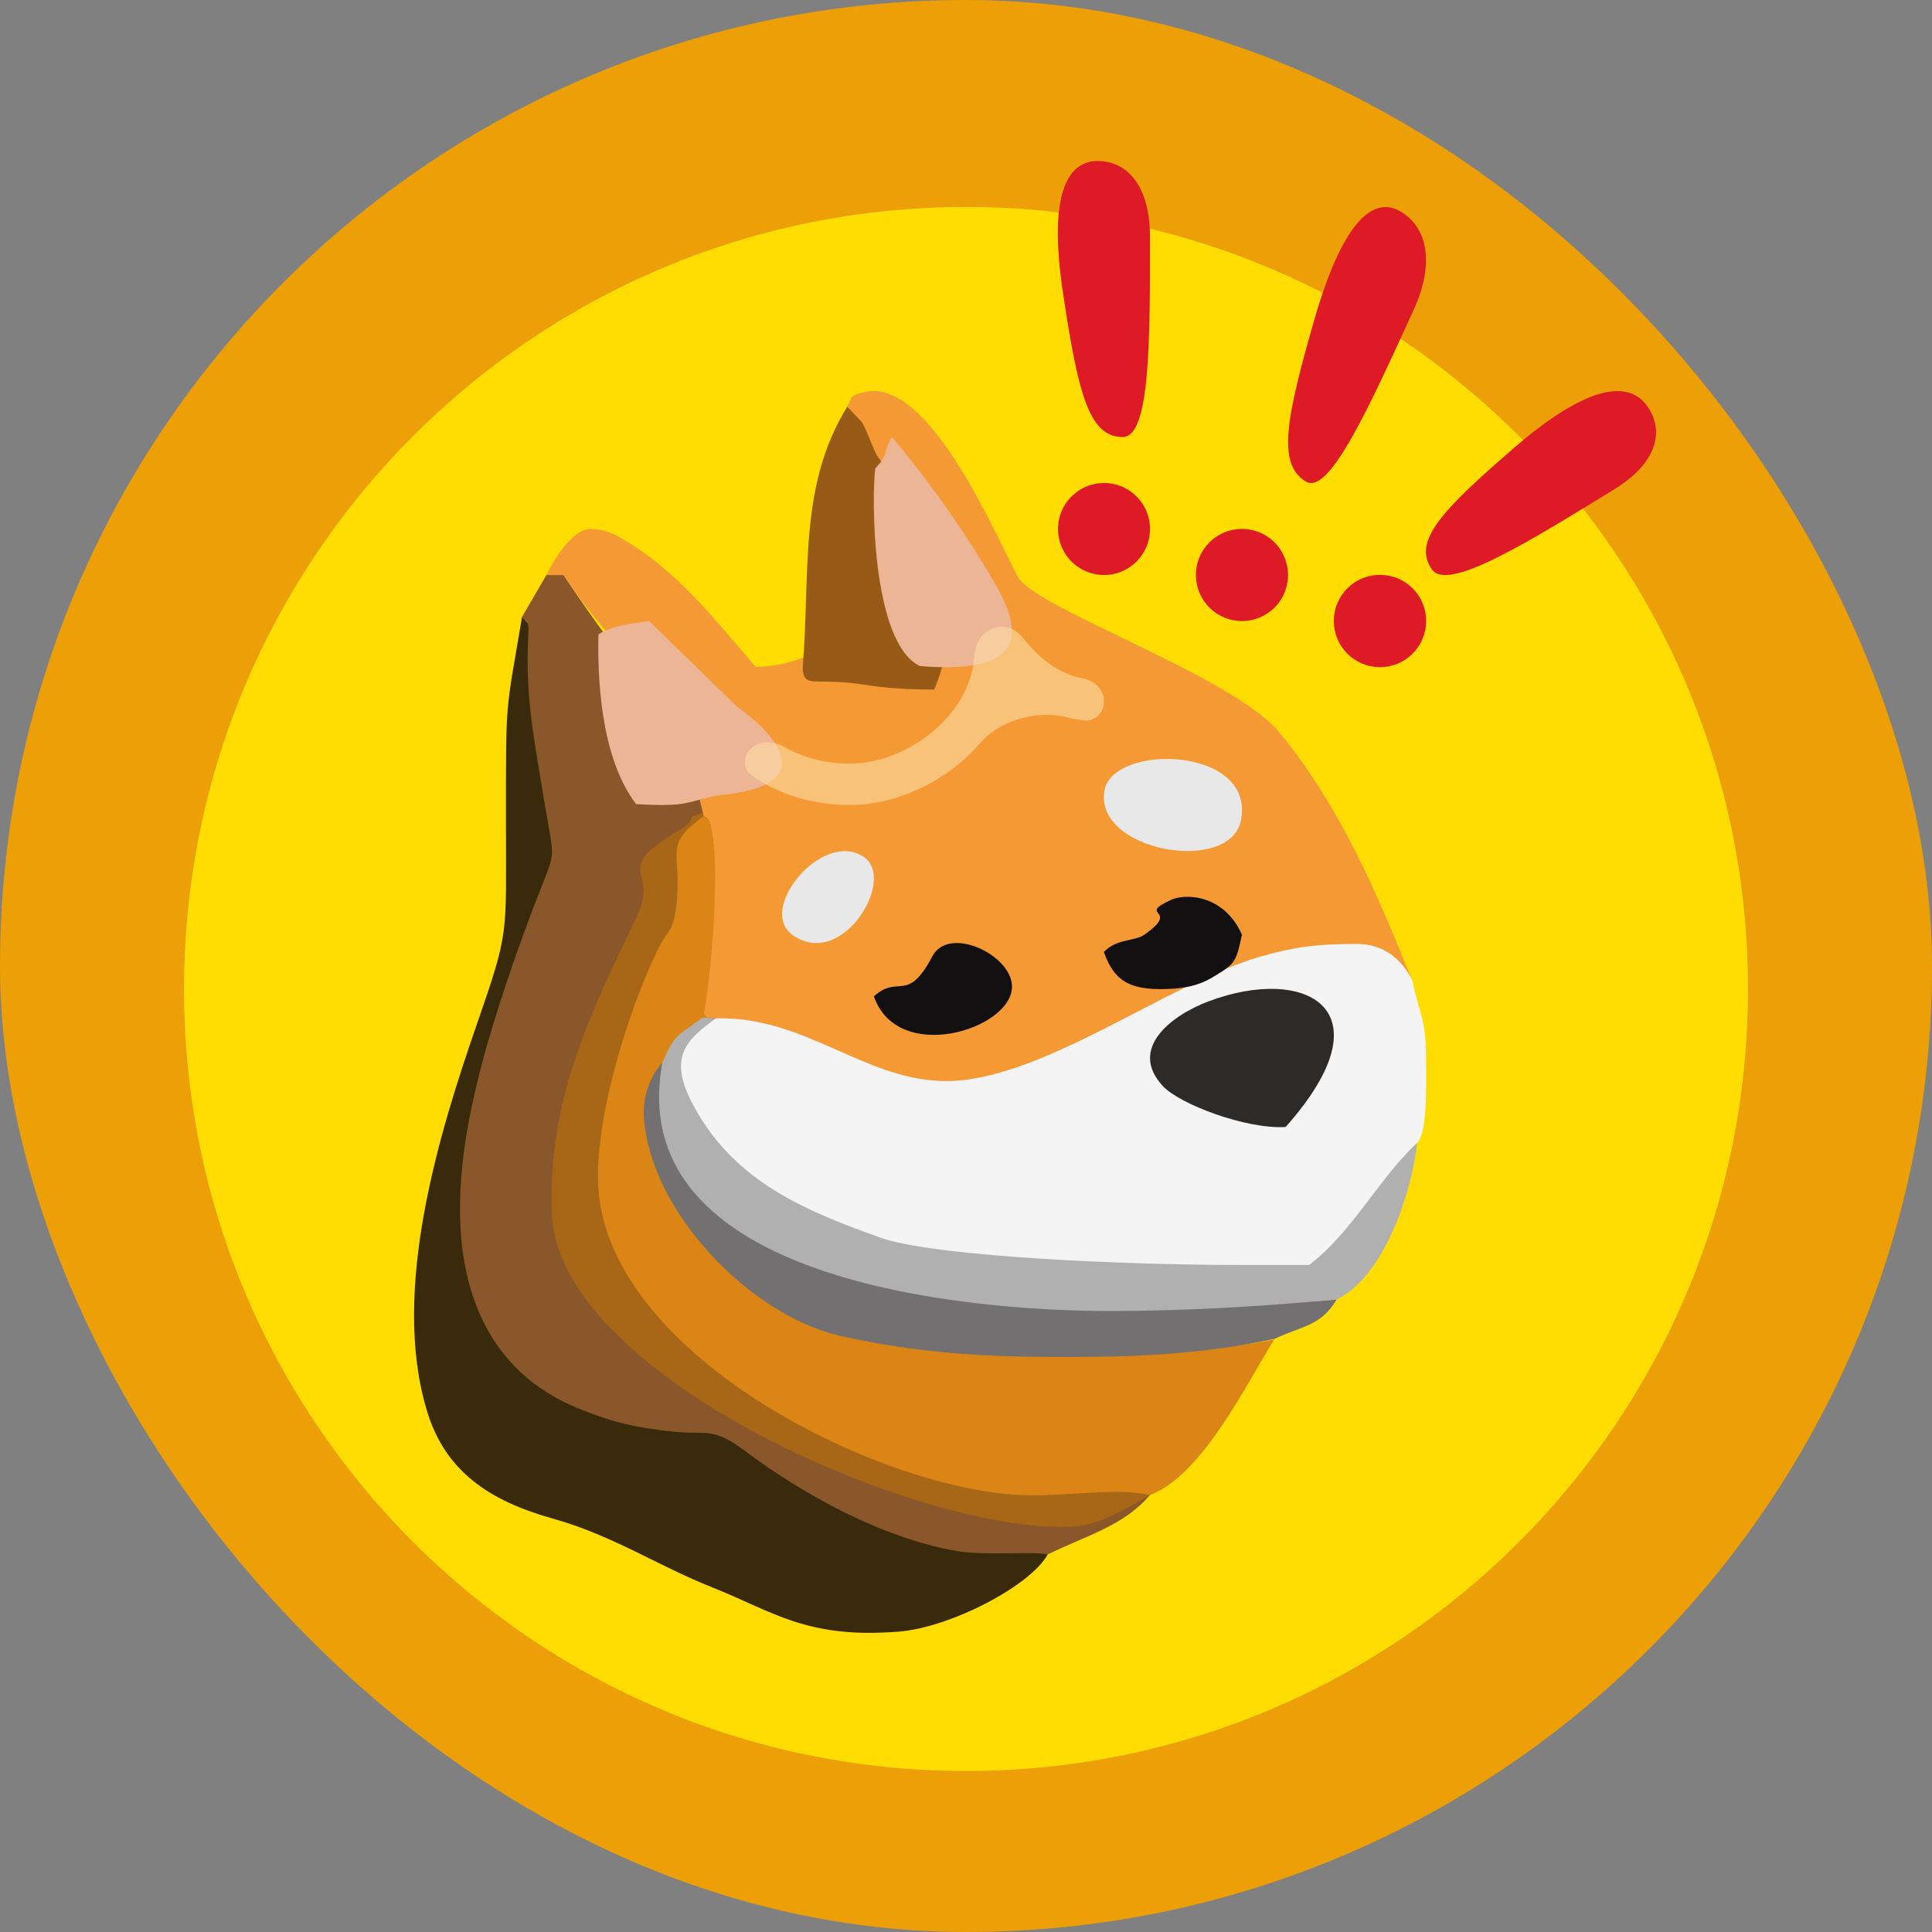 <svg width="24" height="24" viewBox="0 0 24 24" fill="none" xmlns="http://www.w3.org/2000/svg">
<rect x="0" y="0" width="24" height="24" fill="#808080" stroke="none"/>
<rect width="24" height="24" rx="12" fill="#EC9F06"/>
<path d="M12 22C17.365 22 21.714 17.651 21.714 12.286C21.714 6.921 17.365 2.571 12 2.571C6.635 2.571 2.286 6.921 2.286 12.286C2.286 17.651 6.635 22 12 22Z" fill="#FFDD02"/>
<path d="M13.016 19.314C7.782 13.48 9.045 10.343 6.485 7.663C6.279 8.891 6.285 8.623 6.285 10.211C6.285 11.651 6.33 11.549 5.919 12.737C5.462 14.057 4.85 16.023 5.302 17.52C5.53 18.286 6.09 18.646 6.862 18.863C7.616 19.074 8.159 19.446 8.85 19.72C9.599 20.017 10.016 20.36 11.159 20.269C11.788 20.223 12.793 19.709 13.016 19.309V19.314Z" fill="#3A2A0C"/>
<path d="M6.485 7.663C6.6 7.789 6.56 7.697 6.554 8.189C6.554 8.84 6.657 9.291 6.754 9.914C6.822 10.314 6.857 10.469 6.857 10.583C6.857 10.766 6.754 10.886 6.4 11.891C6.114 12.726 5.72 13.909 5.714 14.989C5.708 16.057 6.08 17.034 7.16 17.486C7.525 17.634 7.748 17.703 8.16 17.76C8.805 17.857 8.8 17.691 9.245 18.017C9.954 18.549 10.937 19.103 11.891 19.269C12.245 19.326 12.805 19.269 13.017 19.309C13.508 19.069 13.96 18.954 14.285 18.571C13.017 14.571 8.663 9.657 7 7.143H6.788L6.485 7.663Z" fill="#895729"/>
<path d="M14.285 18.572C10.971 16.783 10.091 13.474 8.742 10.137L8.799 10.074C8.411 10.189 8.748 10.131 8.399 10.337C7.588 10.829 8.188 10.806 7.919 11.366C7.331 12.594 6.794 13.68 6.857 15.091C6.948 17.143 11.611 19.114 13.382 18.96C13.68 18.937 14.068 18.692 14.285 18.572Z" fill="#A86617"/>
<path d="M8.742 10.137C8.948 10.194 8.817 11.166 8.817 11.469C8.76 12.571 8.308 12.611 8.891 12.651C12 16 16.971 11.583 17.542 12.177C17.085 11.051 16.662 10.046 15.902 9.109C15.331 8.4 12.868 7.566 12.645 7.166C12.388 6.697 11.554 4.686 10.748 4.869C10.537 4.914 10.6 4.937 10.52 5.051C10.942 6.309 11.091 8.223 9.388 8.286C8.857 7.669 8.377 7.04 7.645 6.646C7.549 6.598 7.444 6.573 7.337 6.571C7.12 6.571 6.902 6.914 6.788 7.143H7C7.737 8.257 8.325 8.4 8.742 10.137Z" fill="#F59935"/>
<path d="M14.285 18.572C14.931 18.331 15.479 17.2 15.828 16.64C11.993 17.429 8.999 12.834 8.742 12.594C8.839 12.149 9.005 10.206 8.742 10.137C8.216 10.52 8.485 10.566 8.399 11.28C8.359 11.577 8.296 11.549 8.182 11.777C7.925 12.28 7.422 13.64 7.428 14.64C7.445 16.789 10.891 18.497 12.685 18.572C13.268 18.594 13.862 18.474 14.285 18.572Z" fill="#DA8515"/>
<path d="M15.828 16.634C16.194 16.463 16.405 16.474 16.605 16.143C14.416 16.349 9.599 15.577 8.228 13.2C8.068 13.377 7.982 13.634 7.999 13.886C8.085 15.069 9.325 16.332 10.416 16.589C11.434 16.823 12.319 16.857 13.222 16.857C14.039 16.857 14.874 16.834 15.822 16.634H15.828Z" fill="#727070"/>
<path d="M8.228 13.2C7.725 15.926 12.034 16.286 13.788 16.286C14.748 16.286 15.662 16.229 16.605 16.143C17.211 15.846 17.542 14.777 17.605 14.2C15.537 16.091 10.308 15.269 8.891 12.651L8.731 12.64C8.719 12.651 8.697 12.651 8.691 12.669L8.571 12.754C8.388 12.874 8.342 12.937 8.228 13.2Z" fill="#B0B0B0"/>
<path d="M8.92 9.88C10.24 9.766 9.617 9.103 9.16 8.783L8.062 7.714C7.834 7.749 7.617 7.766 7.434 7.88C7.417 8.657 7.52 9.486 7.902 9.989C8.577 10.029 8.525 9.954 8.92 9.88Z" fill="#ECB595"/>
<path d="M8.892 12.651C8.532 12.914 8.28 13.126 8.623 13.749C9.132 14.686 10.012 15.046 10.977 15.389C11.72 15.617 14 15.714 15.435 15.714H16.263C16.795 15.309 17.137 14.629 17.606 14.194C17.738 14.069 17.715 13.406 17.715 13.189C17.715 12.629 17.635 12.623 17.543 12.177C17.395 11.88 17.155 11.726 16.858 11.726C16.412 11.726 16.126 11.749 15.669 11.88C14.498 12.211 12.903 13.457 11.715 13.429C10.72 13.406 9.983 12.617 8.892 12.651Z" fill="#F4F4F4"/>
<path d="M9.971 8.309C9.994 8.56 10.12 8.411 10.72 8.503C11.005 8.549 11.274 8.566 11.605 8.566C11.88 7.903 11.434 8.469 12.211 8.069C12 7.92 11.777 8.109 11.486 7.931C11.143 7.726 11.085 6.137 11.114 5.874C11.102 5.863 11.08 5.834 11.074 5.846L10.943 5.726C10.868 5.634 10.868 5.6 10.817 5.486C10.794 5.429 10.731 5.274 10.703 5.24L10.525 5.051C9.92 6.034 10.068 7.08 9.971 8.309Z" fill="#985B17"/>
<path d="M15.97 14C17.273 12.537 16.222 11.983 15.011 12.44C14.542 12.617 14.016 13.029 14.445 13.491C14.65 13.714 15.473 14.029 15.97 14Z" fill="#2C2B2A"/>
<path d="M10.874 5.817C10.828 6.114 10.817 7.983 11.428 8.274C12.565 8.366 12.822 8.011 12.337 7.211C11.969 6.582 11.549 5.986 11.08 5.429C10.965 5.611 11.057 5.623 10.874 5.817Z" fill="#ECB595"/>
<path d="M13.72 9.817C13.582 10.577 15.291 10.874 15.417 10.183C15.588 9.274 13.834 9.229 13.72 9.817Z" fill="#E8E8E8"/>
<path d="M10.856 12.377C11.148 13.223 12.548 12.794 12.571 12.269C12.588 11.869 11.788 11.486 11.582 11.88C11.268 12.474 11.165 12.097 10.856 12.377ZM13.714 11.829C13.845 12.2 14.051 12.32 14.599 12.28C14.788 12.263 14.942 12.223 15.114 12.109C15.342 11.972 15.359 11.937 15.428 11.611C15.199 11.097 14.702 11.097 14.537 11.183C14.114 11.383 14.679 11.286 14.216 11.611C14.091 11.697 13.879 11.657 13.714 11.823V11.829Z" fill="#131011"/>
<path d="M10.731 10.646C10.217 10.297 9.382 11.309 9.857 11.623C10.474 12.04 11.137 10.914 10.731 10.646Z" fill="#E8E8E8"/>
<path d="M14.286 2.949C14.286 4.24 14.286 5.429 13.948 5.429C13.531 5.429 13.394 4.903 13.206 3.646C13.017 2.406 13.263 2 13.634 2C14 2 14.286 2.303 14.286 2.949Z" fill="url(#paint0_linear_25_7314)"/>
<path d="M13.714 7.143C14.03 7.143 14.286 6.887 14.286 6.571C14.286 6.256 14.03 6 13.714 6C13.399 6 13.143 6.256 13.143 6.571C13.143 6.887 13.399 7.143 13.714 7.143Z" fill="url(#paint1_linear_25_7314)"/>
<path d="M17.56 3.851C17.011 5.051 16.514 6.154 16.223 5.983C15.863 5.766 15.971 5.206 16.337 3.937C16.703 2.686 17.086 2.44 17.4 2.629C17.72 2.817 17.834 3.251 17.56 3.851Z" fill="url(#paint2_linear_25_7314)"/>
<path d="M15.937 7.406C15.902 7.472 15.855 7.532 15.797 7.58C15.74 7.629 15.673 7.665 15.602 7.688C15.457 7.734 15.3 7.721 15.165 7.651C15.03 7.582 14.929 7.461 14.883 7.317C14.836 7.172 14.85 7.015 14.919 6.88C14.989 6.745 15.11 6.643 15.254 6.597C15.399 6.551 15.556 6.565 15.691 6.634C15.826 6.704 15.927 6.824 15.973 6.969C16.02 7.114 16.006 7.271 15.937 7.406Z" fill="url(#paint3_linear_25_7314)"/>
<path d="M20.051 6.08C18.971 6.743 17.983 7.354 17.788 7.074C17.543 6.726 17.903 6.343 18.846 5.531C19.771 4.743 20.251 4.743 20.463 5.046C20.68 5.354 20.588 5.749 20.051 6.08Z" fill="url(#paint4_linear_25_7314)"/>
<path d="M17.457 8.194C17.394 8.236 17.323 8.264 17.249 8.278C17.175 8.292 17.099 8.291 17.025 8.276C16.952 8.261 16.882 8.231 16.819 8.188C16.757 8.146 16.704 8.092 16.663 8.029C16.621 7.966 16.593 7.895 16.579 7.821C16.565 7.747 16.566 7.671 16.581 7.597C16.596 7.523 16.626 7.453 16.669 7.391C16.711 7.329 16.765 7.276 16.828 7.234C16.956 7.151 17.111 7.122 17.26 7.153C17.409 7.184 17.539 7.273 17.623 7.4C17.706 7.527 17.735 7.683 17.704 7.831C17.673 7.98 17.584 8.111 17.457 8.194Z" fill="url(#paint5_linear_25_7314)"/>
<path d="M12.103 8.154C12.109 8.006 12.183 7.869 12.32 7.811C12.457 7.754 12.612 7.8 12.703 7.92C12.909 8.177 13.137 8.366 13.457 8.429C13.6 8.457 13.714 8.566 13.714 8.714C13.714 8.851 13.6 8.971 13.457 8.949C13.384 8.94 13.312 8.926 13.24 8.909C12.897 8.817 12.417 8.949 12.183 9.223C11.783 9.691 11.155 10 10.56 10C10 10 9.583 9.811 9.332 9.629C9.217 9.543 9.234 9.377 9.343 9.286C9.452 9.194 9.617 9.206 9.743 9.28C9.914 9.377 10.189 9.486 10.56 9.486C11.269 9.486 12.057 8.886 12.103 8.154Z" fill="#FCDCA3" fill-opacity="0.62"/>
<defs>
<linearGradient id="paint0_linear_25_7314" x1="3.292" y1="15.267" x2="20.459" y2="5.368" gradientUnits="userSpaceOnUse">
<stop offset="0.07" stop-color="#6C1A1C"/>
<stop offset="0.47" stop-color="#DE1A26"/>
</linearGradient>
<linearGradient id="paint1_linear_25_7314" x1="3.257" y1="15.3" x2="16.04" y2="3.27" gradientUnits="userSpaceOnUse">
<stop offset="0.07" stop-color="#6C1A1C"/>
<stop offset="0.47" stop-color="#DE1A26"/>
</linearGradient>
<linearGradient id="paint2_linear_25_7314" x1="2.981" y1="13.363" x2="15.295" y2="19.24" gradientUnits="userSpaceOnUse">
<stop offset="0.07" stop-color="#6C1A1C"/>
<stop offset="0.47" stop-color="#DE1A26"/>
</linearGradient>
<linearGradient id="paint3_linear_25_7314" x1="2.788" y1="10.702" x2="19.442" y2="5.972" gradientUnits="userSpaceOnUse">
<stop offset="0.07" stop-color="#6C1A1C"/>
<stop offset="0.47" stop-color="#DE1A26"/>
</linearGradient>
<linearGradient id="paint4_linear_25_7314" x1="6.368" y1="10.69" x2="14.383" y2="17.298" gradientUnits="userSpaceOnUse">
<stop offset="0.07" stop-color="#6C1A1C"/>
<stop offset="0.47" stop-color="#DE1A26"/>
</linearGradient>
<linearGradient id="paint5_linear_25_7314" x1="4.55" y1="6.223" x2="21.432" y2="9.994" gradientUnits="userSpaceOnUse">
<stop offset="0.07" stop-color="#6C1A1C"/>
<stop offset="0.47" stop-color="#DE1A26"/>
</linearGradient>
</defs>
</svg>
